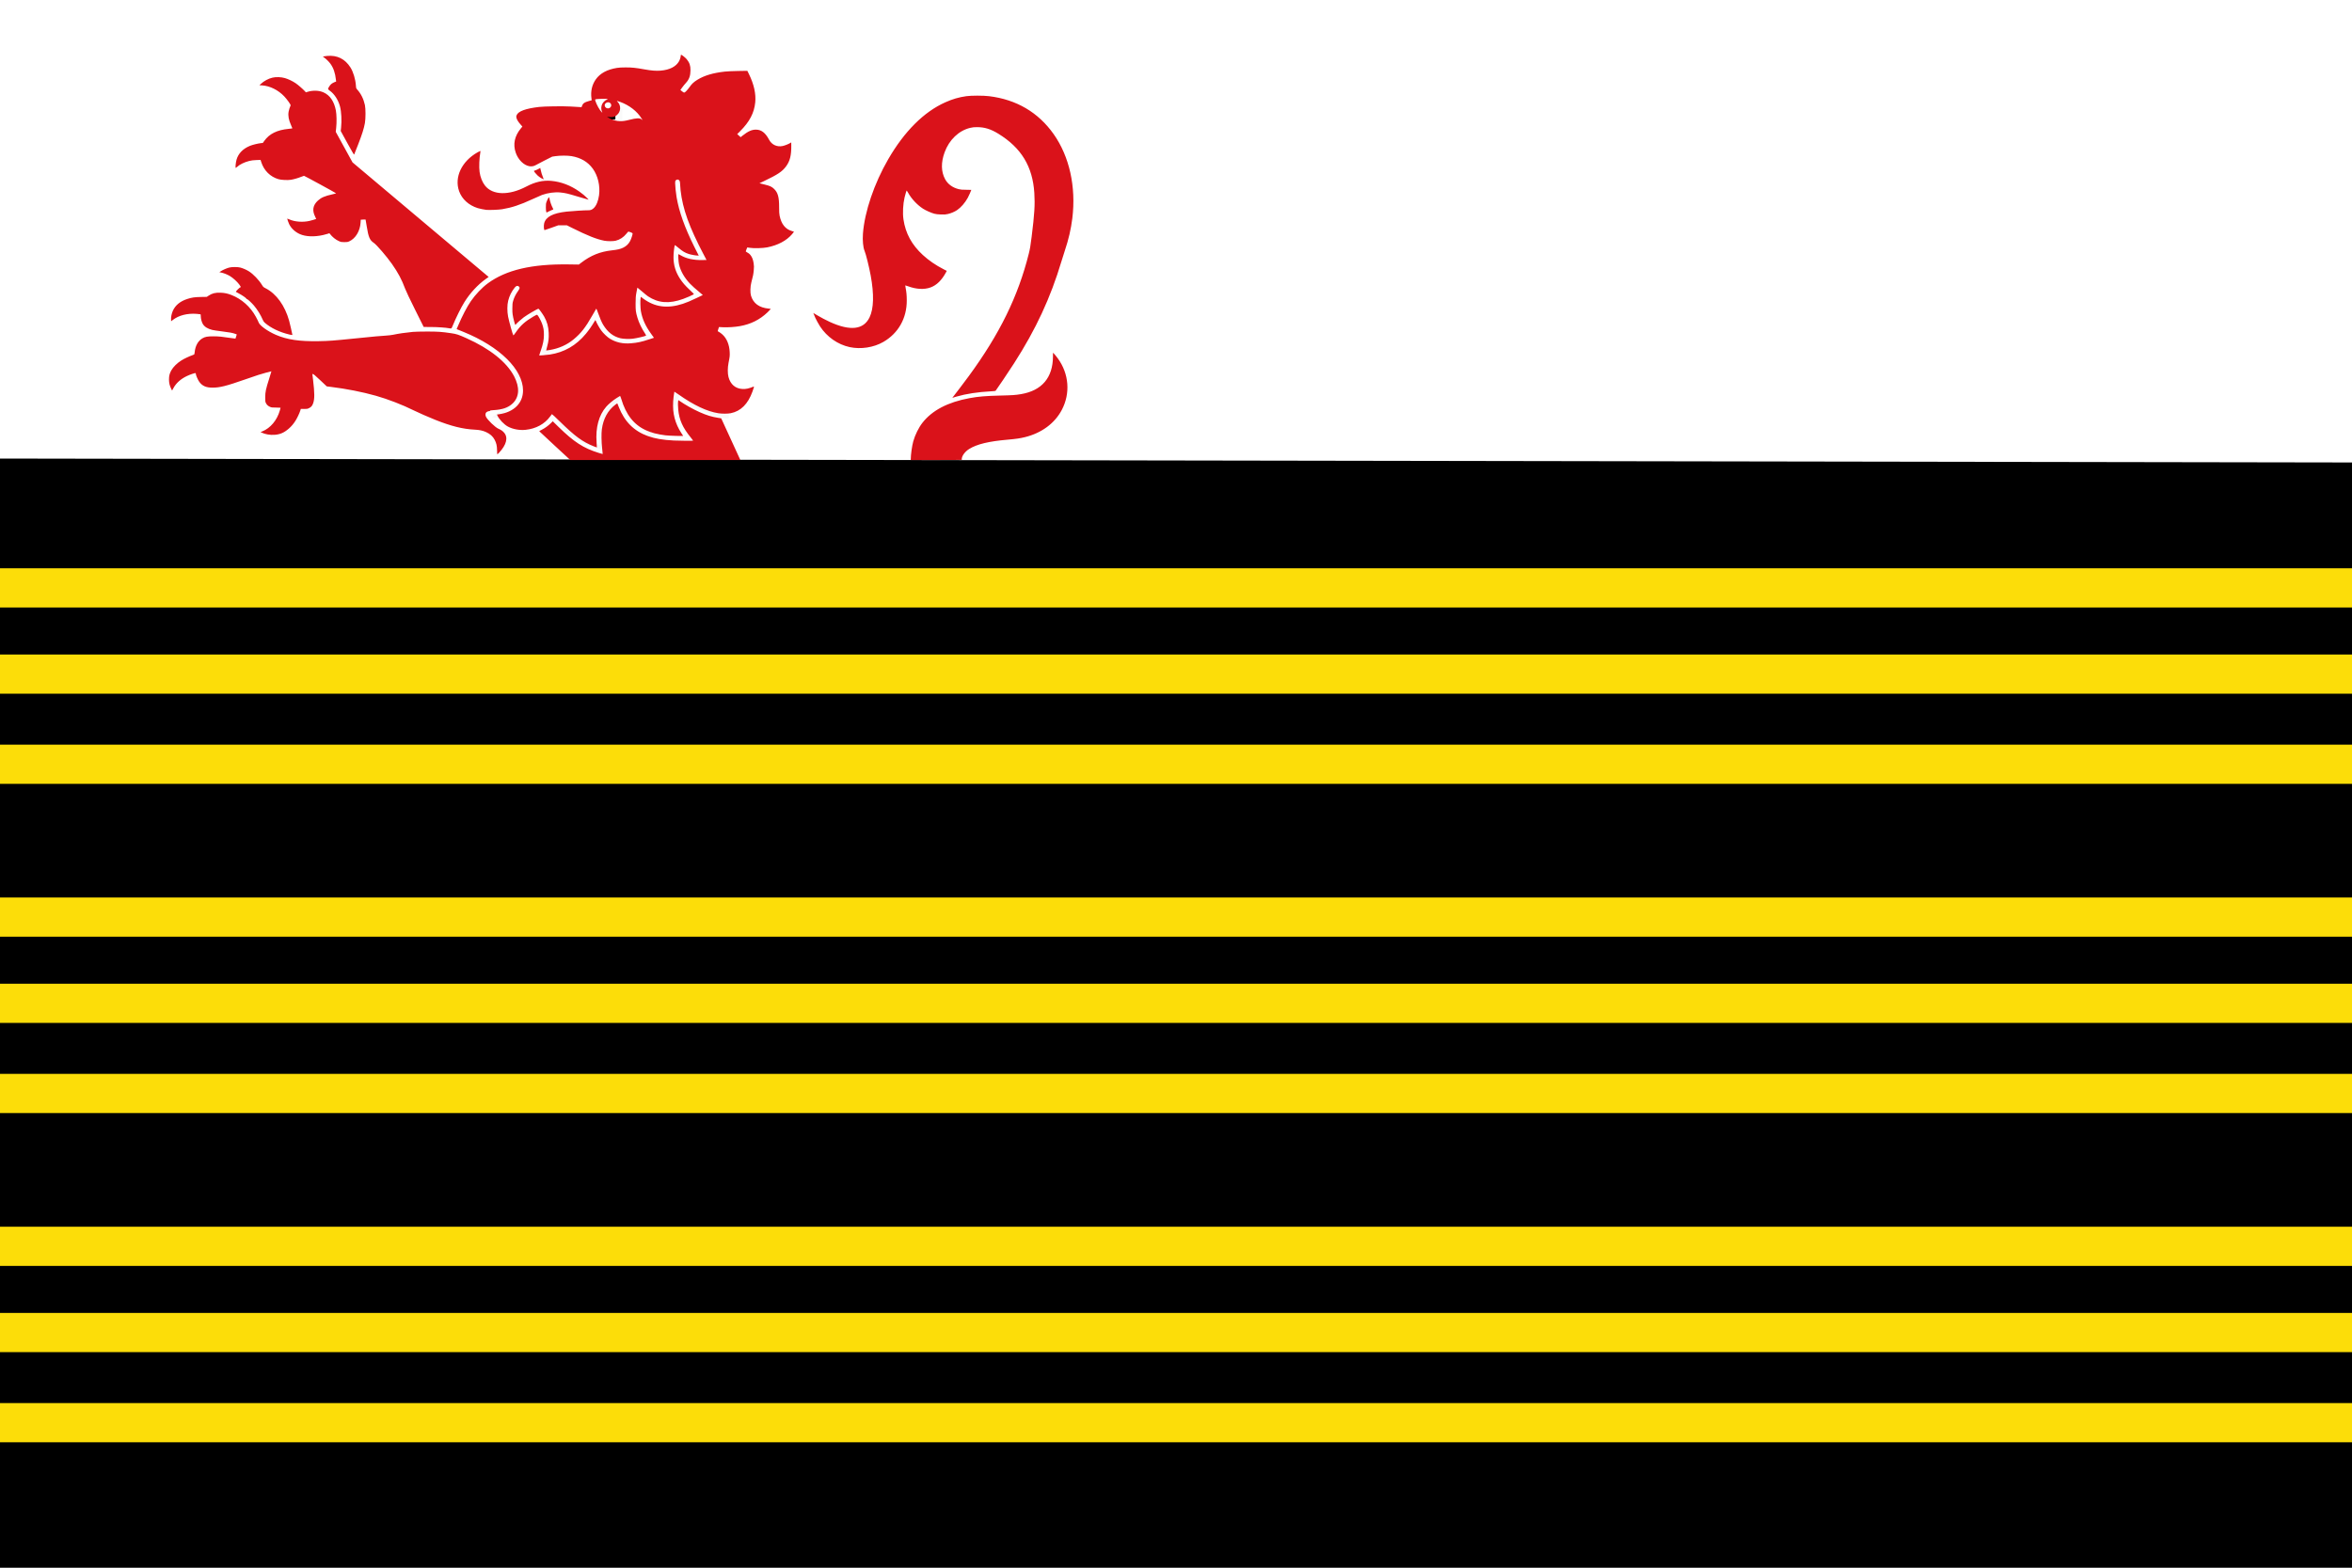<svg width="600" height="400" viewBox="0 0 600 400" fill="none" xmlns="http://www.w3.org/2000/svg" xmlns:cgf="https://coding.garden/flags"><rect x="0" y="0" width="600" height="400" fill="#333333" stroke="none"/><g clip-path="url(#clip0_1_4946)">
<rect width="600" height="400" fill="white"/>
<path d="M0 117L600 118V400H0V117Z" fill="black"/>
<rect y="145" width="600" height="10" fill="#FCDD09"/>
<rect y="229" width="600" height="10" fill="#FCDD09"/>
<rect y="313" width="600" height="10" fill="#FCDD09"/>
<rect y="167" width="600" height="10" fill="#FCDD09"/>
<rect y="251" width="600" height="10" fill="#FCDD09"/>
<rect y="335" width="600" height="10" fill="#FCDD09"/>
<rect y="190" width="600" height="10" fill="#FCDD09"/>
<rect y="274" width="600" height="10" fill="#FCDD09"/>
<rect y="358" width="600" height="10" fill="#FCDD09"/>
<path d="M130.259 74.148C127.349 76.602 125.621 79.59 129.345 85.039C130.177 82.135 131.316 79.436 135.742 78.913C136.206 82.846 136.238 86.778 139.626 90.711C140.634 85.283 145.135 83.325 150.364 82.089C152.657 85.337 155.253 88.434 165.899 87.534C162.285 84.126 160.984 80.43 162.244 76.417C167.118 81.285 171.992 78.836 176.866 76.644C172.51 73.674 171.971 69.441 171.154 65.3C173.972 65.185 176.789 67.613 179.607 63.712C173.429 59.96 174.579 55.298 172.753 51.006" stroke="#FAFAFA"/>
<path d="M119.978 90.483C116.399 92.728 112.82 93.074 109.241 90.483C112.935 99.191 116.803 107.602 133.001 95.021C132.639 98.727 131.978 102.433 126.832 106.139C134.789 106.96 136.698 103.277 140.083 100.693C142.394 105.48 141.219 110.652 153.791 114.306C152.147 109.291 153.914 104.953 158.36 101.147C161.441 104.138 165.447 106.209 165.671 112.038C169.361 107.954 171.956 103.87 173.21 99.786C175.376 103.21 181.91 105.927 185.903 106.327" stroke="#F8F8F8"/>
<path d="M183.034 23.779C182.654 23.779 182.273 23.779 181.892 23.779C181.816 23.779 181.74 23.779 181.664 23.779C181.587 23.779 181.503 23.745 181.435 23.779C181.339 23.827 181.303 23.958 181.207 24.006C181.138 24.039 181.054 24.006 180.978 24.006C180.902 24.006 180.826 24.006 180.75 24.006C180.674 24.006 180.575 23.952 180.521 24.006C180.467 24.059 180.555 24.165 180.521 24.232C180.473 24.328 180.341 24.364 180.293 24.459C180.259 24.527 180.347 24.633 180.293 24.686C180.239 24.74 180.118 24.633 180.064 24.686C180.01 24.74 180.098 24.845 180.064 24.913C180.016 25.009 179.884 25.044 179.836 25.14C179.802 25.208 179.87 25.299 179.836 25.367C179.74 25.558 179.475 25.629 179.379 25.821C179.345 25.888 179.413 25.98 179.379 26.047C179.331 26.143 179.199 26.179 179.151 26.274C179.117 26.342 179.151 26.426 179.151 26.501C179.074 26.577 178.97 26.633 178.922 26.728C178.888 26.796 178.976 26.901 178.922 26.955C178.868 27.009 178.747 26.901 178.694 26.955C178.64 27.009 178.728 27.114 178.694 27.182C178.646 27.278 178.541 27.333 178.465 27.409C178.389 27.485 178.333 27.588 178.237 27.636C178.168 27.669 178.062 27.582 178.008 27.636C177.954 27.689 178.062 27.809 178.008 27.863C177.954 27.916 177.856 27.863 177.78 27.863C177.704 27.863 177.551 27.938 177.551 27.863C177.551 27.787 177.704 27.863 177.78 27.863" stroke="#FBFBFB"/>
<path d="M154.32 28.23L158.278 28.39L158.197 32.24" stroke="#FAFAFA"/>
<path d="M153.674 29.994H156.986" stroke="black"/>
<path d="M150.92 26.58C152.436 32.295 155.669 33.327 162.629 32.252C156.775 37.311 142.298 28.68 150.92 26.58V26.58Z" fill="#DA121A"/>
<path fill-rule="evenodd" clip-rule="evenodd" d="M155.754 28.697C155.754 28.81 155.732 28.922 155.69 29.026C155.647 29.131 155.585 29.226 155.506 29.306C155.428 29.386 155.334 29.449 155.232 29.493C155.129 29.536 155.019 29.558 154.908 29.558C154.796 29.558 154.686 29.536 154.583 29.493C154.481 29.449 154.387 29.386 154.309 29.306C154.23 29.226 154.168 29.131 154.125 29.026C154.083 28.922 154.061 28.81 154.061 28.697C154.061 28.583 154.083 28.471 154.125 28.367C154.168 28.262 154.23 28.167 154.309 28.087C154.387 28.007 154.481 27.944 154.583 27.901C154.686 27.857 154.796 27.835 154.908 27.835C155.019 27.835 155.129 27.857 155.232 27.901C155.334 27.944 155.428 28.007 155.506 28.087C155.585 28.167 155.647 28.262 155.69 28.367C155.732 28.471 155.754 28.583 155.754 28.697Z" fill="white"/>
<path d="M141.532 113.728C139.36 111.72 137.575 110.056 137.566 110.03C137.557 110.004 137.84 109.837 138.195 109.658C138.983 109.263 139.882 108.612 140.528 107.97L141.011 107.49L142.475 108.921C146.438 112.793 148.844 114.352 152.704 115.546C153.267 115.72 153.737 115.854 153.748 115.844C153.759 115.835 153.697 115.192 153.61 114.419C153.426 112.79 153.392 110.611 153.533 109.55C153.892 106.847 155.056 104.716 156.969 103.259C157.238 103.054 157.465 102.891 157.473 102.899C157.48 102.906 157.653 103.334 157.856 103.85C159.329 107.582 161.706 109.965 165.24 111.254C167.018 111.902 169.078 112.256 171.898 112.399C173.474 112.478 176.824 112.497 176.824 112.426C176.824 112.401 176.543 112.035 176.2 111.614C174.168 109.125 173.287 107.17 173.024 104.571C172.934 103.676 172.921 102.756 172.995 102.351L173.044 102.079L173.291 102.25C174.762 103.27 176.804 104.417 178.448 105.147C180.302 105.97 181.531 106.348 183.234 106.617L183.982 106.736L186.302 111.787C187.579 114.565 188.676 116.96 188.742 117.108L188.86 117.379H167.17H145.481L141.532 113.728L141.532 113.728ZM232.34 117.145C232.341 116.001 232.658 113.741 232.976 112.608C233.438 110.959 234.366 109.084 235.328 107.858C237.814 104.69 241.811 102.605 247.347 101.586C249.587 101.175 251.495 101.014 255.159 100.928C258.29 100.855 259.077 100.8 260.478 100.561C265.804 99.652 268.595 96.35 268.614 90.936L268.618 89.995L268.94 90.32C269.118 90.499 269.524 91.002 269.843 91.438C272.707 95.356 273.099 100.362 270.871 104.587C269.067 108.009 265.718 110.488 261.486 111.534C260.244 111.841 259.139 112.004 257.088 112.181C252.232 112.599 249.227 113.325 247.237 114.56C246.248 115.175 245.48 116.155 245.359 116.959C245.315 117.247 245.329 117.298 245.457 117.328C245.538 117.347 242.62 117.366 238.972 117.371L232.34 117.38V117.145L232.34 117.145ZM126.799 114.907C126.785 113.737 126.631 113.065 126.19 112.22C125.727 111.334 125.031 110.713 123.962 110.232C123.148 109.865 122.296 109.684 121.128 109.629C118.073 109.485 115.079 108.739 111.013 107.11C109.266 106.41 106.674 105.274 105.608 104.741C102.743 103.31 98.945 101.839 95.885 100.976C92.455 100.007 88.321 99.193 84.416 98.717L83.358 98.588L81.692 97.016C80.539 95.928 79.973 95.443 79.856 95.443H79.686L79.861 96.904C80.267 100.294 80.275 101.775 79.891 102.88C79.659 103.546 79.376 103.88 78.823 104.137C78.388 104.34 78.302 104.354 77.547 104.345L76.738 104.336L76.605 104.767C76.409 105.405 75.818 106.656 75.403 107.314C74.88 108.143 74.364 108.756 73.7 109.339C72.486 110.403 71.461 110.851 70.011 110.949C68.89 111.026 67.671 110.814 66.748 110.382L66.466 110.25L66.933 110.062C68.989 109.234 70.677 107.219 71.379 104.757C71.487 104.381 71.574 104.055 71.574 104.034C71.574 104.012 71.067 103.994 70.446 103.994C69.438 103.994 69.275 103.976 68.921 103.828C68.404 103.612 68.064 103.304 67.838 102.848C67.671 102.512 67.655 102.38 67.658 101.361C67.664 99.997 67.821 99.258 68.683 96.569C69.002 95.573 69.252 94.748 69.239 94.736C69.205 94.703 66.933 95.333 65.912 95.659C65.433 95.812 63.883 96.341 62.467 96.836C57.714 98.497 56.09 98.906 54.228 98.907C52.579 98.907 51.612 98.487 50.845 97.436C50.491 96.951 49.957 95.724 49.955 95.394C49.955 95.307 49.923 95.218 49.885 95.197C49.763 95.128 48.472 95.568 47.658 95.956C46.12 96.689 44.959 97.723 44.271 98.971L43.898 99.649L43.685 99.224C43.277 98.409 43.112 97.72 43.11 96.815C43.108 95.904 43.264 95.289 43.697 94.508C44.188 93.621 45.183 92.643 46.316 91.933C46.939 91.542 48.373 90.865 49.044 90.643C49.261 90.571 49.479 90.485 49.527 90.452C49.575 90.419 49.636 90.157 49.663 89.87C49.814 88.261 50.523 86.98 51.618 86.338C52.332 85.919 52.925 85.81 54.469 85.814C55.835 85.818 56.477 85.882 59.379 86.311C59.749 86.366 60.058 86.405 60.066 86.398C60.074 86.391 60.153 86.149 60.24 85.86L60.401 85.334L60.028 85.188C59.412 84.947 58.484 84.775 56.567 84.546C55.565 84.426 54.478 84.262 54.152 84.181C52.971 83.888 52.17 83.386 51.742 82.669C51.458 82.194 51.222 81.306 51.222 80.716C51.222 80.447 51.193 80.211 51.157 80.191C51.122 80.171 50.683 80.122 50.183 80.083C47.813 79.895 45.588 80.461 44.094 81.631L43.658 81.972L43.635 81.486C43.605 80.861 43.781 80.019 44.087 79.322C44.711 77.9 45.952 76.875 47.757 76.287C48.924 75.907 49.652 75.801 51.298 75.772L52.761 75.746L53.199 75.448C54.091 74.841 54.948 74.63 56.29 74.685C57.312 74.727 58.063 74.886 59.053 75.272C61.657 76.288 63.896 78.289 65.274 80.832C65.596 81.427 65.918 82.08 65.988 82.283C66.264 83.079 68.297 84.537 70.385 85.436C73.262 86.675 76.382 87.137 81.276 87.05C84.008 87.001 84.697 86.949 90.938 86.319C96.046 85.803 96.759 85.738 98.439 85.632C99.081 85.591 99.9 85.496 100.261 85.419C101.675 85.12 103.444 84.862 105.312 84.683C105.826 84.634 107.376 84.595 108.875 84.594C111.711 84.59 112.648 84.655 115.132 85.025C116.487 85.227 116.952 85.379 118.973 86.285C124.977 88.975 129.218 92.358 131.138 95.985C132.614 98.772 132.495 101.29 130.812 102.901C129.671 103.994 128.213 104.515 125.922 104.647C125.247 104.686 125.031 104.723 125.031 104.798C125.031 104.856 124.947 104.897 124.825 104.897C124.508 104.897 124.086 105.11 123.958 105.336C123.809 105.598 123.812 105.987 123.966 106.321C124.327 107.108 126.3 109.017 127.131 109.383C127.822 109.688 128.189 109.938 128.569 110.362C129.684 111.609 129.223 113.483 127.299 115.527C127.087 115.752 126.891 115.937 126.864 115.936C126.836 115.936 126.808 115.474 126.8 114.908L126.799 114.907ZM151.482 113.885C148.59 112.734 146.676 111.329 142.747 107.47C141.704 106.445 140.823 105.634 140.791 105.666C140.759 105.699 140.543 105.985 140.312 106.303C138.935 108.189 136.718 109.391 134.107 109.667C132.552 109.832 130.848 109.524 129.585 108.85C128.58 108.314 127.347 107.023 126.897 106.039L126.777 105.774L127.349 105.691C131.123 105.141 133.425 102.846 133.425 99.633C133.425 94.3 127.466 88.43 118.26 84.695C117.563 84.412 116.879 84.135 116.74 84.079L116.488 83.977L116.865 83.09C117.928 80.587 119.126 78.289 120.123 76.839C121.275 75.164 122.971 73.38 124.437 72.302C129.104 68.871 135.658 67.331 145.035 67.463L147.656 67.5L148.31 67.003C150.757 65.147 153.109 64.204 156.116 63.873C157.523 63.718 158.234 63.551 158.95 63.209C159.749 62.826 160.345 62.261 160.736 61.515C161.019 60.976 161.381 59.888 161.381 59.578C161.381 59.499 161.21 59.392 160.886 59.267C160.614 59.161 160.356 59.077 160.312 59.08C160.268 59.084 160.037 59.331 159.797 59.632C159.077 60.538 158.116 61.164 157.046 61.425C156.436 61.574 154.947 61.573 154.174 61.424C152.195 61.04 149.916 60.136 145.978 58.171L144.61 57.488H143.512H142.414L140.717 58.101C139.784 58.438 138.978 58.714 138.926 58.714C138.737 58.714 138.665 57.586 138.815 56.99C139.237 55.325 141.017 54.389 144.513 53.995C145.74 53.857 149.374 53.631 150.019 53.653C150.622 53.673 150.992 53.535 151.443 53.124C152.111 52.516 152.621 51.284 152.82 49.802C153.139 47.417 152.525 44.821 151.214 43.021C149.953 41.289 148.14 40.227 145.773 39.833C144.779 39.667 142.87 39.67 141.723 39.84L140.874 39.965L138.912 40.956C137.833 41.502 136.814 42.033 136.649 42.137C136.232 42.398 135.608 42.507 135.057 42.414C133.615 42.171 132.186 40.758 131.567 38.961C130.819 36.792 131.26 34.709 132.882 32.748L133.261 32.29L132.832 31.806C132.23 31.127 131.865 30.549 131.754 30.098C131.673 29.767 131.678 29.667 131.795 29.39C132.221 28.373 134.095 27.686 137.543 27.285C138.858 27.132 143.673 27.064 145.502 27.174C146.243 27.218 147.187 27.274 147.601 27.299L148.353 27.344L148.512 26.923C148.725 26.356 149.098 26.101 150.15 25.803L150.946 25.578L150.877 25.063C150.638 23.27 151.024 21.617 152.002 20.238C153.095 18.699 154.887 17.73 157.382 17.328C157.952 17.236 158.584 17.201 159.639 17.201C161.257 17.203 162.181 17.299 164.351 17.693C166.166 18.023 167.391 18.119 168.542 18.021C170.837 17.826 172.462 16.994 173.229 15.619C173.453 15.218 173.656 14.55 173.656 14.214C173.656 14.067 173.695 13.977 173.759 13.977C173.934 13.977 174.878 14.731 175.193 15.123C175.912 16.014 176.153 16.728 176.145 17.945C176.136 19.342 175.802 20.267 174.989 21.142C174.723 21.427 174.293 21.953 174.034 22.311L173.563 22.959L173.946 23.265C174.537 23.738 174.572 23.736 175.097 23.205C175.348 22.951 175.741 22.468 175.97 22.132C176.472 21.397 177.028 20.888 177.933 20.336C179.71 19.251 181.919 18.596 184.902 18.268C185.534 18.198 186.927 18.134 188.309 18.11L190.647 18.07L191.062 18.912C192.334 21.496 192.877 23.939 192.664 26.11C192.398 28.819 191.215 31.073 188.791 33.494L188.069 34.215L188.5 34.607L188.931 35L189.38 34.644C190.839 33.489 191.767 33.072 192.861 33.077C194.226 33.084 195.265 33.886 196.198 35.655C196.874 36.935 198.221 37.558 199.657 37.253C200.205 37.137 201.124 36.774 201.592 36.488L201.849 36.331L201.858 37.078C201.889 39.642 201.521 41.113 200.513 42.466C199.527 43.789 198.403 44.539 194.924 46.196L193.74 46.76L194.978 47.066C196.423 47.422 196.863 47.62 197.444 48.176C198.445 49.132 198.765 50.282 198.757 52.906C198.753 54.005 198.788 54.589 198.879 55.034C199.322 57.178 200.34 58.461 201.977 58.94C202.277 59.028 202.536 59.109 202.552 59.12C202.569 59.131 202.349 59.412 202.064 59.744C200.632 61.415 198.427 62.584 195.693 63.12C194.601 63.334 192.257 63.395 191.322 63.234C190.954 63.171 190.645 63.127 190.634 63.136C190.623 63.146 190.524 63.381 190.412 63.658C190.229 64.112 190.222 64.169 190.336 64.234C190.971 64.595 191.192 64.762 191.437 65.066C191.862 65.594 192.107 66.219 192.249 67.143C192.359 67.851 192.363 68.113 192.282 68.987C192.189 69.988 192.107 70.401 191.668 72.064C191.39 73.119 191.35 74.685 191.582 75.455C192.173 77.415 193.681 78.515 196.089 78.741C196.383 78.769 196.623 78.815 196.623 78.845C196.623 78.875 196.244 79.262 195.78 79.706C193.842 81.562 191.521 82.722 188.762 83.212C187.479 83.44 185.665 83.559 184.414 83.496L183.41 83.447L183.245 83.95C183.155 84.228 183.081 84.474 183.081 84.499C183.081 84.524 183.232 84.614 183.417 84.7C183.603 84.786 184.007 85.087 184.316 85.369C185.401 86.359 186.061 87.963 186.145 89.814C186.19 90.8 186.171 90.983 185.848 92.593C185.604 93.808 185.602 95.299 185.842 96.203C186.339 98.067 187.591 99.143 189.385 99.248C190.271 99.3 190.967 99.153 192.247 98.642C192.412 98.576 192.364 98.787 191.961 99.9C190.806 103.09 188.986 104.905 186.416 105.431C185.661 105.586 184.208 105.59 183.261 105.44C180.36 104.982 177.058 103.427 173.13 100.67C172.536 100.254 172.04 99.922 172.028 99.933C172.015 99.944 171.927 100.571 171.832 101.324C171.435 104.46 171.893 107.092 173.272 109.604C173.441 109.912 173.725 110.383 173.904 110.651C174.083 110.918 174.248 111.166 174.271 111.202C174.336 111.302 170.728 111.196 169.726 111.069C167.654 110.806 166.198 110.424 164.745 109.764C161.701 108.38 159.66 105.775 158.485 101.774C158.357 101.339 158.22 101.009 158.174 101.025C158.129 101.042 157.72 101.293 157.265 101.586C156.34 102.18 155.24 103.102 154.657 103.769C152.759 105.942 151.908 109.094 152.193 112.893C152.244 113.581 152.275 114.153 152.26 114.164C152.246 114.175 151.896 114.049 151.482 113.885L151.482 113.885ZM140.236 90.465C143.942 89.905 146.975 88.16 149.468 85.151C150.199 84.27 151.069 83.027 151.537 82.196C151.703 81.902 151.858 81.662 151.882 81.661C151.906 81.661 151.972 81.783 152.029 81.932C152.245 82.494 152.909 83.67 153.372 84.312C153.924 85.076 154.97 86.065 155.649 86.465C157.247 87.404 158.906 87.756 160.967 87.593C162.592 87.465 163.674 87.228 165.706 86.554L166.823 86.184L166.121 85.208C164.634 83.144 163.843 81.384 163.481 79.337C163.351 78.599 163.312 76.414 163.422 75.972L163.481 75.731L164.024 76.136C167.016 78.37 170.228 78.805 174.211 77.514C175.16 77.206 176.167 76.781 177.733 76.026L179.29 75.276L178.908 74.958C177.382 73.684 176.466 72.867 175.982 72.345C174.531 70.784 173.619 69.168 173.216 67.446C173.062 66.786 172.961 64.848 173.081 64.848C173.126 64.848 173.38 64.98 173.645 65.142C175.053 65.998 176.939 66.404 179.26 66.35L180.23 66.327L179.51 64.956C175.805 57.9 174.169 53.354 173.619 48.586C173.552 48.008 173.498 47.289 173.498 46.989C173.498 46.682 173.449 46.337 173.386 46.199C173.192 45.776 172.79 45.681 172.44 45.975C172.246 46.14 172.231 46.196 172.232 46.751C172.234 47.448 172.402 49.099 172.587 50.236C173.186 53.917 174.699 58.161 177.147 63.023C177.543 63.809 177.952 64.622 178.057 64.83L178.248 65.209H177.991C177.474 65.209 176.258 64.987 175.638 64.781C174.72 64.476 174.156 64.136 173.095 63.249C172.25 62.543 172.152 62.48 172.117 62.628C171.958 63.309 171.81 64.764 171.811 65.642C171.813 67.636 172.33 69.35 173.452 71.081C174.119 72.11 174.789 72.881 175.988 73.999C176.864 74.815 177.071 75.046 176.979 75.1C176.587 75.33 175.061 75.995 174.276 76.276C170.706 77.556 167.953 77.351 165.302 75.607C165.085 75.465 164.394 74.9 163.766 74.353C163.139 73.807 162.613 73.371 162.598 73.385C162.584 73.397 162.475 73.943 162.359 74.595C162.176 75.621 162.146 76.003 162.141 77.44C162.133 79.212 162.186 79.61 162.619 81.084C162.986 82.332 163.722 83.861 164.543 85.08C164.726 85.353 164.847 85.602 164.812 85.633C164.632 85.789 162.419 86.305 161.403 86.428C160.502 86.536 158.997 86.48 158.293 86.312C156.437 85.868 155.035 84.775 153.869 82.865C153.5 82.26 152.986 81.07 152.547 79.802C152.338 79.196 152.141 78.725 152.11 78.755C152.079 78.786 151.611 79.59 151.07 80.543C149.332 83.6 148.245 84.992 146.377 86.553C144.665 87.985 142.566 88.925 140.219 89.31C139.735 89.389 139.331 89.446 139.323 89.436C139.313 89.427 139.425 88.98 139.57 88.444C139.943 87.062 140.029 86.326 139.973 84.955C139.908 83.35 139.571 82.122 138.834 80.806C138.45 80.12 137.48 78.775 137.37 78.775C137.117 78.775 134.556 80.267 133.623 80.958C132.989 81.428 131.874 82.421 131.64 82.726C131.572 82.815 131.486 82.888 131.449 82.888C131.412 82.888 131.29 82.523 131.179 82.076C130.742 80.332 130.698 80.02 130.703 78.703C130.706 77.572 130.729 77.365 130.918 76.719C131.162 75.883 131.582 75.048 132.156 74.254C132.628 73.602 132.666 73.3 132.306 73.056C131.977 72.833 131.661 72.938 131.3 73.388C130.495 74.39 129.963 75.458 129.643 76.713C129.368 77.794 129.358 79.445 129.618 80.796C129.863 82.067 130.806 85.425 130.959 85.574C130.989 85.602 131.261 85.263 131.566 84.819C132.795 83.028 133.934 82.009 136.153 80.715C136.752 80.365 136.954 80.281 137.053 80.337C137.272 80.463 138.007 81.811 138.287 82.6C138.661 83.651 138.761 84.273 138.754 85.486C138.747 86.755 138.537 87.789 137.94 89.495C137.722 90.12 137.543 90.651 137.543 90.677C137.543 90.732 139.482 90.579 140.236 90.465L140.236 90.465ZM160.531 30.58C162.38 30.099 163.219 30.071 163.696 30.474L163.94 30.681L163.676 30.249C162.541 28.392 160.516 26.827 158.156 25.983C157.329 25.687 157.256 25.682 157.511 25.937C158.484 26.911 158.42 28.47 157.371 29.358C156.925 29.735 156.484 29.888 155.838 29.888C155.511 29.888 155.154 29.861 155.046 29.829L154.848 29.771L155.046 29.921C155.155 30.004 155.531 30.201 155.882 30.358C157.393 31.036 158.565 31.092 160.531 30.58H160.531ZM153.526 28.391C153.305 27.861 153.349 27.08 153.632 26.526C153.865 26.068 154.4 25.562 154.786 25.435C154.929 25.388 155.046 25.328 155.046 25.302C155.046 25.13 152.037 25.204 151.843 25.381C151.68 25.529 152.484 27.303 153.078 28.107C153.304 28.413 153.62 28.77 153.666 28.77C153.675 28.77 153.613 28.599 153.526 28.391L153.526 28.391ZM155.699 27.398C156.194 26.903 155.83 26.1 155.111 26.1C154.694 26.1 154.254 26.469 154.254 26.818C154.254 27.571 155.161 27.935 155.699 27.398ZM243 101.426C243.311 101.063 246.103 97.383 247.143 95.962C255.014 85.216 259.712 75.634 262.433 64.775C262.764 63.456 262.876 62.794 263.179 60.373C263.9 54.617 264.047 52.203 263.858 49.236C263.428 42.481 260.539 37.722 254.683 34.122C252.735 32.925 251.156 32.439 249.214 32.439C248.487 32.439 248.134 32.477 247.509 32.624C244.61 33.306 242.135 35.667 240.97 38.864C240.019 41.476 240.064 43.812 241.103 45.727C241.788 46.987 243.007 47.879 244.575 48.264C245.098 48.392 245.434 48.42 246.496 48.423C247.203 48.425 247.782 48.438 247.782 48.451C247.782 48.557 247.144 49.992 246.892 50.453C246.19 51.734 245.141 52.942 244.15 53.61C243.519 54.036 242.605 54.423 241.805 54.604C241.188 54.742 240.953 54.759 240.023 54.726C239.266 54.699 238.778 54.643 238.358 54.533C237.577 54.329 236.162 53.701 235.465 53.249C233.965 52.277 232.482 50.689 231.658 49.172C231.491 48.864 231.333 48.613 231.307 48.613C231.246 48.613 230.951 49.561 230.758 50.381C230.359 52.071 230.242 54.394 230.474 55.973C231.002 59.55 232.586 62.461 235.428 65.072C236.937 66.457 238.713 67.675 240.733 68.708L241.525 69.113L241.323 69.488C240.249 71.49 238.954 72.76 237.404 73.334C235.802 73.927 233.753 73.823 231.654 73.044C231.275 72.903 230.95 72.8 230.933 72.816C230.917 72.833 230.957 73.116 231.025 73.447C231.232 74.463 231.314 75.354 231.319 76.64C231.338 81.189 229.18 85.021 225.351 87.24C222.88 88.672 219.584 89.177 216.738 88.56C213.721 87.906 210.958 85.973 209.198 83.285C208.857 82.763 208.125 81.437 207.984 81.085C207.928 80.945 207.791 80.612 207.678 80.343L207.473 79.856L207.809 80.048C207.994 80.153 208.342 80.359 208.581 80.506C209.325 80.961 210.757 81.713 211.689 82.139C216.901 84.522 220.307 84.131 221.826 80.975C222.899 78.746 222.999 75.104 222.12 70.319C221.705 68.065 220.893 64.799 220.548 64.002C220.18 63.151 220.009 61.32 220.138 59.617C220.561 54.013 223.007 46.81 226.581 40.64C230.719 33.496 235.703 28.526 241.17 26.095C243.041 25.263 244.575 24.817 246.515 24.539C247.768 24.36 250.867 24.362 252.336 24.543C259.309 25.402 264.87 28.672 268.786 34.217C272.815 39.922 274.537 47.673 273.555 55.684C273.217 58.441 272.591 61.137 271.619 64.018C271.404 64.653 271.03 65.838 270.787 66.652C267.993 75.989 264.26 84.028 258.688 92.701C257.377 94.741 254.172 99.514 253.993 99.692C253.92 99.764 253.544 99.811 252.678 99.854C249.497 100.015 246.385 100.494 244.021 101.186C243.542 101.326 243.096 101.46 243.031 101.484C242.938 101.518 242.931 101.505 242.999 101.425L243 101.426ZM73.871 85.368C71.306 84.756 69.138 83.721 67.556 82.356C67.317 82.149 67.16 81.919 67.011 81.557C66.552 80.44 65.656 78.992 64.789 77.965C64.231 77.304 63.175 76.321 63.022 76.321C62.945 76.321 62.865 76.263 62.844 76.191C62.797 76.025 61.806 75.345 60.908 74.864C60.524 74.658 60.197 74.481 60.181 74.471C60.056 74.393 61.163 73.291 61.367 73.291C61.507 73.291 61.431 73.13 61.03 72.584C60.501 71.864 59.427 70.895 58.628 70.419C57.968 70.025 57.05 69.665 56.362 69.53L55.957 69.451L56.342 69.198C56.86 68.856 57.879 68.415 58.507 68.261C59.206 68.089 60.662 68.095 61.319 68.272C62.032 68.464 62.871 68.834 63.515 69.241C64.616 69.936 66.046 71.43 66.822 72.696C67.144 73.221 67.201 73.273 67.771 73.564C70.495 74.955 72.678 77.971 73.762 81.841C73.944 82.493 74.584 85.281 74.584 85.425C74.584 85.506 74.386 85.49 73.871 85.368L73.871 85.368ZM114.538 83.749C113.658 83.583 111.621 83.445 109.925 83.437L108.085 83.428L105.897 79.035C104.544 76.319 103.565 74.253 103.332 73.623C102.474 71.305 101.562 69.595 99.98 67.337C98.646 65.433 96.059 62.432 95.344 61.96C94.326 61.287 93.982 60.479 93.555 57.752C93.407 56.805 93.274 56.022 93.26 56.01C93.245 55.999 92.963 56.005 92.632 56.025L92.029 56.061L91.983 56.828C91.853 58.947 90.688 60.865 89.1 61.575C88.689 61.759 88.559 61.78 87.849 61.78C87.117 61.78 87.015 61.762 86.504 61.542C85.63 61.164 84.79 60.492 84.145 59.653L84.029 59.502L83.632 59.645C83.413 59.723 82.866 59.87 82.415 59.971C80.157 60.479 77.987 60.392 76.497 59.735C75.292 59.203 74.267 58.243 73.752 57.162C73.569 56.779 73.233 55.807 73.271 55.773C73.287 55.758 73.516 55.844 73.778 55.965C75.164 56.603 77.248 56.761 78.979 56.359C79.399 56.262 80.609 55.907 80.663 55.866C80.674 55.857 80.558 55.602 80.404 55.3C79.584 53.683 79.813 52.347 81.111 51.169C81.959 50.4 82.88 50.005 84.821 49.579C85.333 49.467 85.743 49.349 85.732 49.318C85.701 49.235 77.679 44.859 77.557 44.859C77.501 44.859 77.189 44.97 76.864 45.105C76.111 45.417 74.943 45.756 74.218 45.871C73.388 46.004 71.766 45.929 71.06 45.726C68.955 45.121 67.337 43.522 66.65 41.368L66.468 40.799L65.398 40.84C64.599 40.87 64.142 40.927 63.591 41.065C62.333 41.382 61.134 41.967 60.492 42.579C60.342 42.722 60.19 42.839 60.155 42.839C60.006 42.839 60.123 41.527 60.341 40.746C60.776 39.192 61.942 37.978 63.719 37.229C64.369 36.956 65.798 36.6 66.566 36.521L67.046 36.472L67.441 35.921C68.721 34.134 70.707 33.157 73.622 32.879C74.151 32.829 74.584 32.765 74.584 32.738C74.584 32.711 74.44 32.367 74.263 31.973C73.634 30.57 73.446 29.538 73.627 28.484C73.705 28.026 73.943 27.285 74.138 26.889C74.214 26.734 73.234 25.348 72.51 24.588C70.967 22.966 68.861 21.92 66.882 21.792L66.18 21.747L66.522 21.428C67.35 20.653 68.462 20.055 69.525 19.81C70.442 19.598 71.726 19.645 72.683 19.925C73.551 20.179 74.644 20.701 75.428 21.237C76.062 21.669 77.272 22.719 77.761 23.26L78.033 23.561L78.471 23.426C79.841 23.005 81.391 23.061 82.533 23.573C84.174 24.309 85.232 25.855 85.679 28.169C85.881 29.216 85.916 31.216 85.758 32.664L85.651 33.638L87.79 37.535L89.929 41.431L106.94 55.755C116.296 63.633 124.11 70.21 124.305 70.37L124.659 70.662L123.954 71.163C121.894 72.628 119.92 74.761 118.468 77.092C117.589 78.503 116.305 81.097 115.448 83.193C115.166 83.882 115.186 83.87 114.538 83.748L114.538 83.749ZM139.349 54.047C139.292 53.926 139.252 53.469 139.25 52.906C139.246 52.062 139.268 51.911 139.467 51.391C139.588 51.073 139.771 50.688 139.874 50.535C140.085 50.223 140.08 50.217 140.239 50.958C140.375 51.59 140.695 52.483 140.959 52.971C141.086 53.205 141.171 53.413 141.149 53.434C141.126 53.454 140.841 53.577 140.515 53.706C140.189 53.835 139.814 54.011 139.683 54.096L139.444 54.251L139.349 54.048V54.047ZM124.041 53.546C123.54 53.496 122.34 53.25 121.863 53.099C119.571 52.377 117.848 50.811 117.123 48.79C115.843 45.219 117.79 41.123 121.847 38.855C122.182 38.667 122.488 38.513 122.527 38.512C122.565 38.512 122.571 38.649 122.541 38.817C122.264 40.371 122.175 42.614 122.341 43.852C122.52 45.181 123.024 46.459 123.717 47.345C125.667 49.834 129.834 49.931 134.281 47.59C136.526 46.408 138.554 45.953 140.675 46.154C143.152 46.388 145.563 47.307 147.76 48.854C148.554 49.413 149.286 50.021 149.745 50.501L150.162 50.939L149.892 50.886C149.743 50.856 148.569 50.514 147.284 50.124C144.837 49.383 144.24 49.243 142.933 49.108C141.556 48.965 139.727 49.214 138.269 49.743C137.979 49.848 136.851 50.346 135.762 50.849C132.659 52.283 130.525 52.988 128.08 53.387C127.23 53.526 124.798 53.621 124.041 53.546H124.041ZM138.147 45.499C137.851 45.338 137.418 45.031 137.183 44.818C136.793 44.462 136.197 43.74 136.197 43.623C136.197 43.596 136.37 43.521 136.58 43.457C136.791 43.394 137.157 43.23 137.392 43.095L137.821 42.848L137.882 43.151C138.025 43.855 138.273 44.679 138.498 45.194C138.63 45.497 138.726 45.756 138.711 45.769C138.697 45.782 138.443 45.661 138.147 45.5L138.147 45.499ZM88.6 36.488L86.919 33.426L87.01 32.595C87.205 30.815 87.09 28.518 86.738 27.182C86.298 25.511 85.303 23.968 84.139 23.15C83.893 22.977 83.691 22.779 83.691 22.711C83.691 22.455 84.186 21.695 84.533 21.416C84.729 21.259 85.082 21.058 85.319 20.968L85.748 20.806L85.704 20.404C85.506 18.595 85.075 17.34 84.273 16.237C83.897 15.72 83.091 14.934 82.656 14.659C82.359 14.471 82.345 14.449 82.495 14.399C82.585 14.368 83.01 14.311 83.438 14.271C86.007 14.03 88.027 15.03 89.411 17.227C90.117 18.347 90.679 20.21 90.791 21.806C90.84 22.501 90.853 22.54 91.133 22.852C92.096 23.925 92.745 25.233 93.091 26.802C93.293 27.716 93.291 30.3 93.087 31.403C92.824 32.832 92.401 34.178 91.396 36.779C90.851 38.188 90.377 39.388 90.343 39.445C90.299 39.516 89.746 38.577 88.599 36.488L88.6 36.488Z" fill="#DA121A"/>
</g>
<defs>
<clipPath id="clip0_1_4946">
<rect width="600" height="400" fill="white"/>
</clipPath>
</defs>
</svg>
